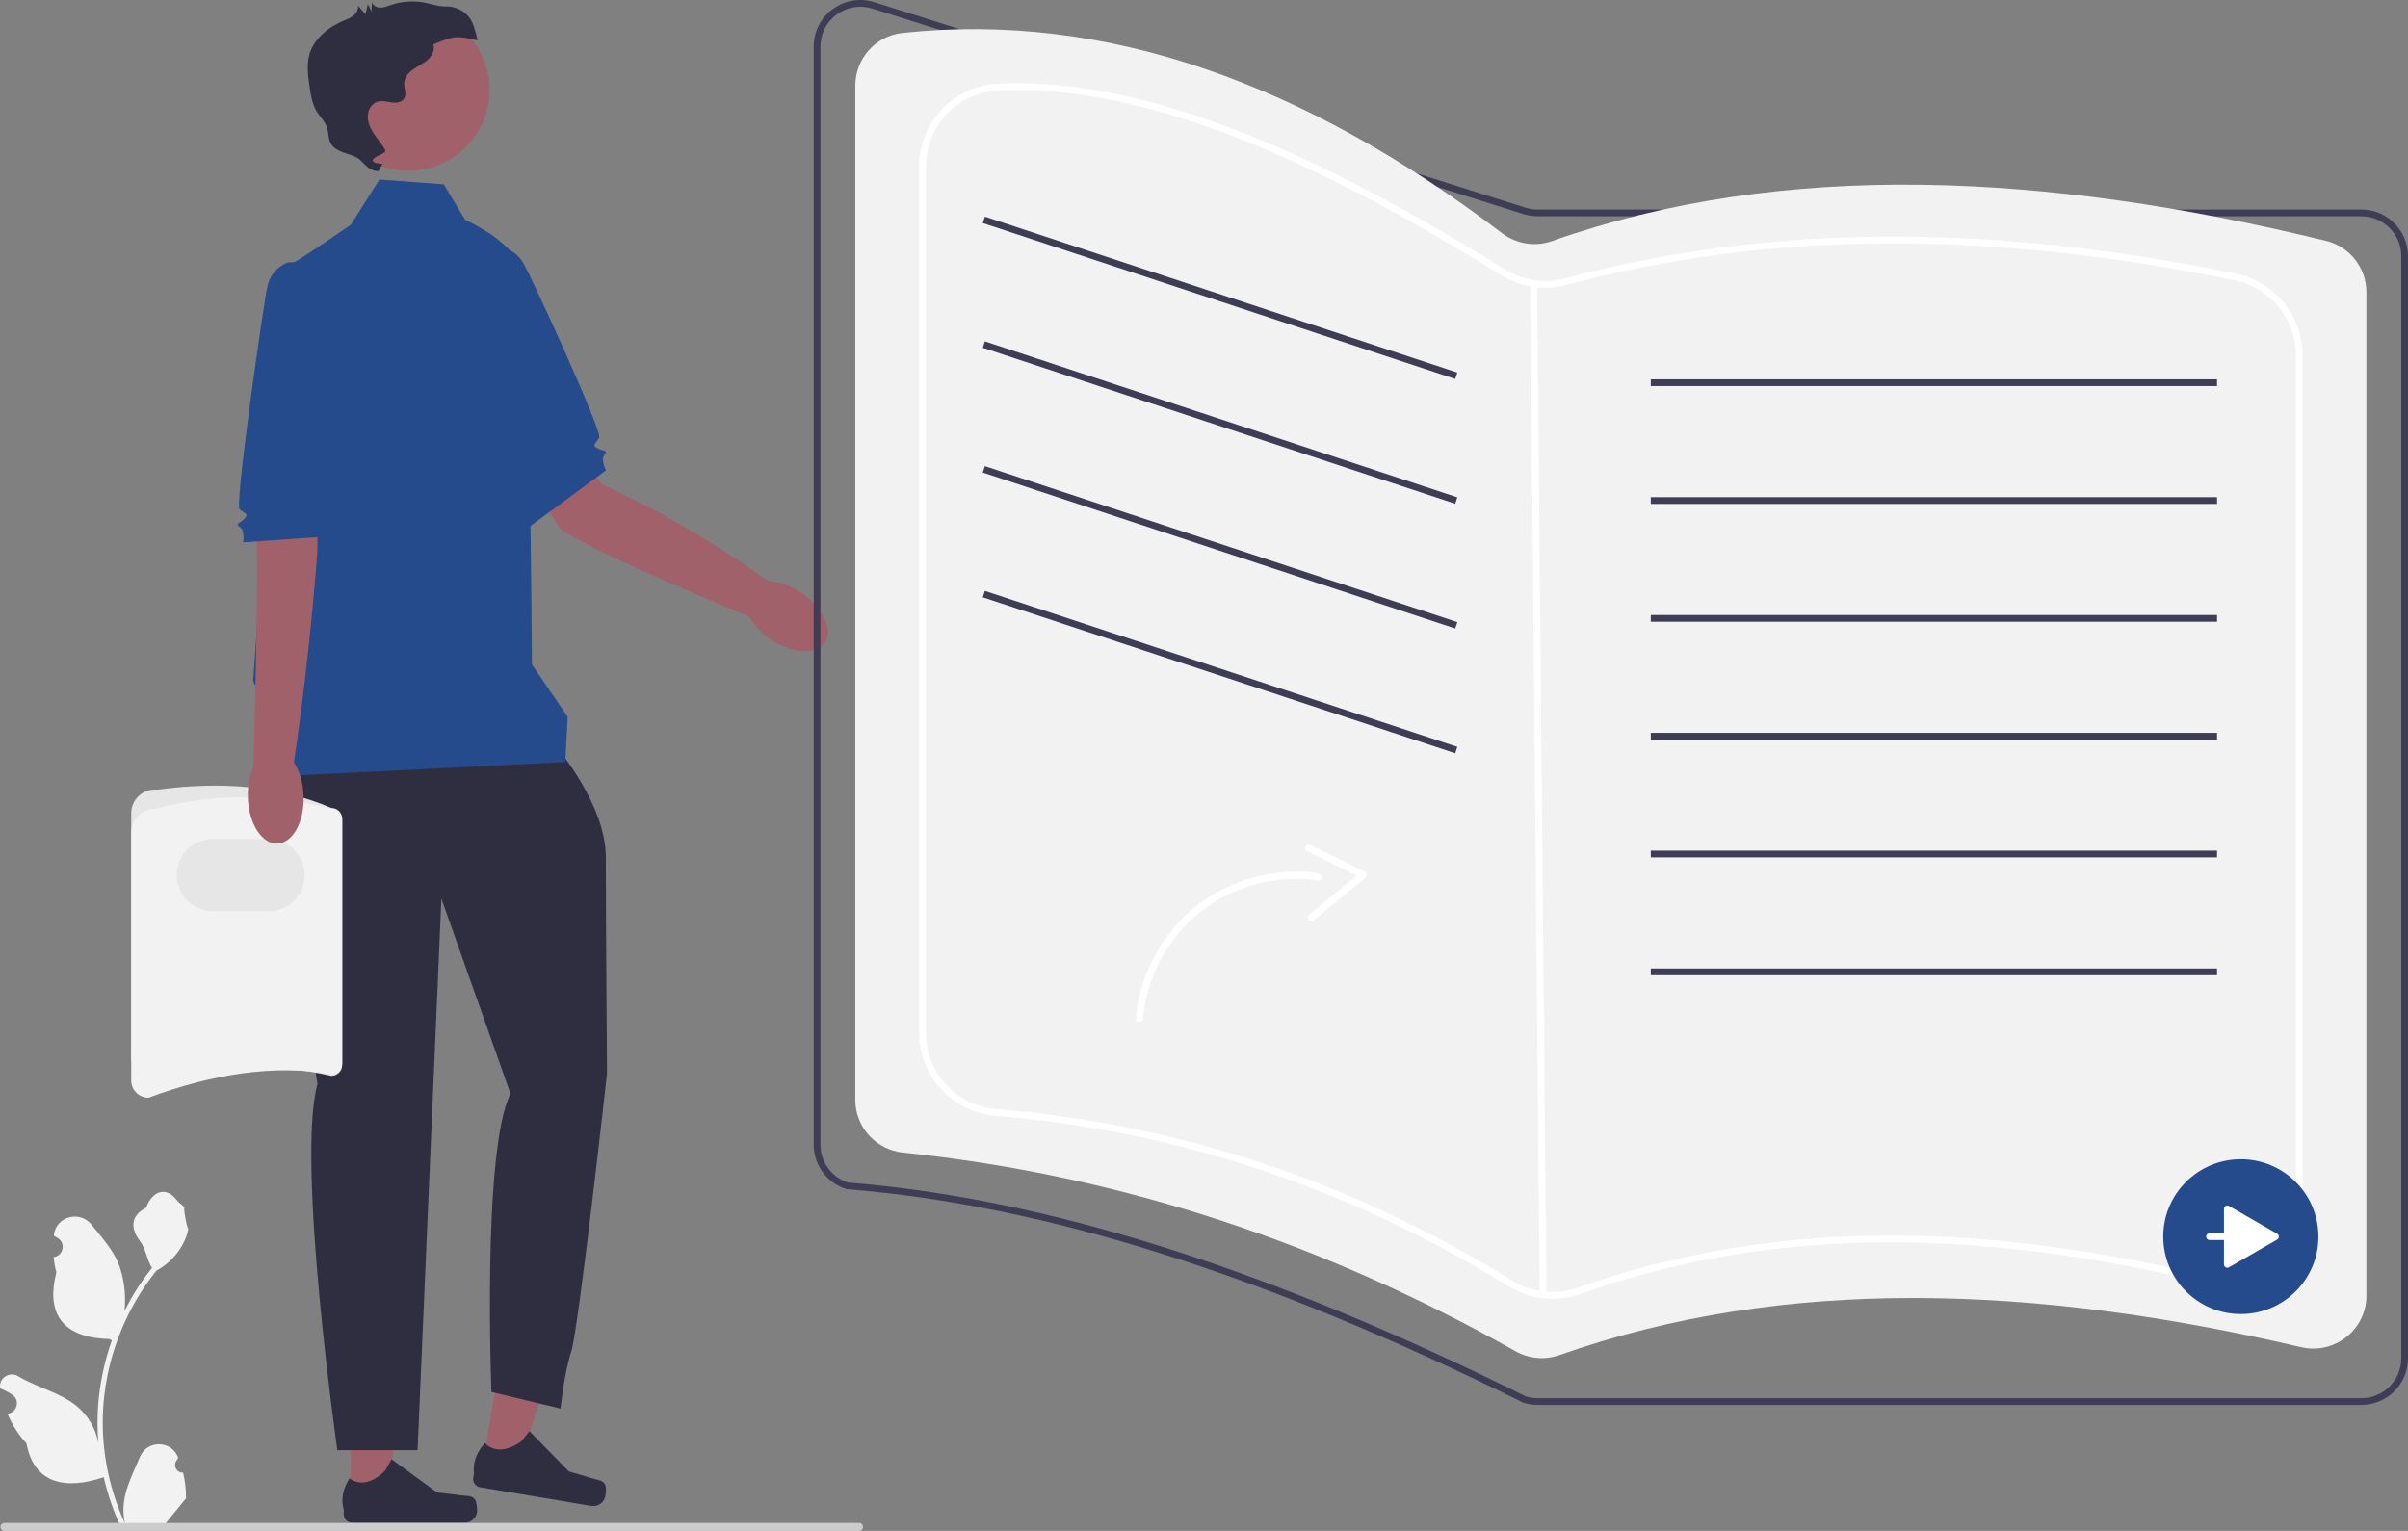 <svg width="239" height="152" viewBox="0 0 239 152" fill="none" xmlns="http://www.w3.org/2000/svg">
<rect x="0" y="0" width="239" height="152" fill="#808080" stroke="none"/>
<g clip-path="url(#clip0_73_195)">
<path d="M50.716 35.795L59.755 48.108C59.755 48.108 67.461 51.342 76.468 57.835L74.312 61.194C74.312 61.194 59.445 55.119 55.641 52.552L48.694 41.684L50.716 35.795Z" fill="#A0616A"/>
<path d="M81.873 63.799C82.736 62.54 81.711 60.343 79.585 58.893C77.459 57.444 75.037 57.289 74.174 58.549C73.311 59.809 74.335 62.005 76.462 63.455C78.588 64.905 81.01 65.059 81.873 63.799Z" fill="#A0616A"/>
<path d="M46.297 25.284L49.255 24.446C49.255 24.446 50.977 24.45 51.949 26.137C52.92 27.825 59.798 42.873 59.472 43.456C59.146 44.039 58.691 44.168 59.275 44.493C59.859 44.819 60.394 44.654 59.996 45.141C59.598 45.629 60.148 46.7 60.148 46.7L52.56 52.286L46.297 25.284V25.284Z" fill="#264B8D"/>
<path d="M34.821 149.023L38.43 149.023L40.146 135.132L34.82 135.132L34.821 149.023Z" fill="#A0616A"/>
<path d="M47.185 148.941C47.297 149.13 47.357 149.739 47.357 149.959C47.357 150.634 46.808 151.181 46.132 151.181H34.956C34.494 151.181 34.12 150.808 34.12 150.347V149.883C34.12 149.883 33.567 148.488 34.706 146.768C34.706 146.768 36.12 148.114 38.234 146.005L38.858 144.878L43.37 148.171L45.871 148.478C46.419 148.546 46.904 148.468 47.185 148.941V148.941Z" fill="#2F2E41"/>
<path d="M47.882 145.513L51.441 146.11L55.441 132.695L50.188 131.814L47.882 145.513Z" fill="#A0616A"/>
<path d="M60.089 147.477C60.169 147.681 60.126 148.292 60.09 148.509C59.978 149.175 59.346 149.624 58.679 149.512L47.657 147.664C47.202 147.588 46.895 147.158 46.971 146.703L47.049 146.246C47.049 146.246 46.735 144.778 48.143 143.27C48.143 143.27 49.315 144.832 51.75 143.101L52.552 142.093L56.455 146.087L58.87 146.803C59.399 146.96 59.89 146.964 60.089 147.477H60.089Z" fill="#2F2E41"/>
<path d="M55.28 74.236C55.28 74.236 60.129 79.901 60.129 85.094C60.129 90.286 60.247 106.598 60.247 106.598C60.247 106.598 57.409 132.063 56.699 134.187C55.99 136.311 55.635 139.852 55.635 139.852L48.776 138.2C48.776 138.2 47.83 114.243 50.668 108.578L43.809 89.224L41.444 143.982H33.481C33.481 143.982 29.381 115.187 31.51 107.634C31.51 107.634 26.779 78.839 27.962 77.187C29.145 75.534 55.28 74.236 55.28 74.236Z" fill="#2F2E41"/>
<path d="M37.659 17.826L44.045 18.298L46.174 21.839C46.174 21.839 51.141 23.963 51.851 27.031C52.56 30.1 52.797 65.976 52.797 65.976L56.345 71.168L56.108 75.653L27.726 77.069V72.757L25.124 67.628C25.124 67.628 27.962 26.559 28.672 26.323C29.381 26.087 34.821 22.311 34.821 22.311L37.659 17.826V17.826Z" fill="#264B8D"/>
<path d="M40.55 16.948C44.991 16.948 48.591 13.355 48.591 8.923C48.591 4.491 44.991 0.898 40.55 0.898C36.108 0.898 32.508 4.491 32.508 8.923C32.508 13.355 36.108 16.948 40.55 16.948Z" fill="#A0616A"/>
<path d="M46.973 2.469C46.564 1.311 45.429 0.608 44.199 0.636C44.146 0.637 44.094 0.636 44.043 0.634C43.423 0.609 42.828 0.398 42.221 0.274C41.089 0.043 39.895 0.12 38.802 0.495C38.462 0.612 38.122 0.758 37.763 0.758C37.404 0.758 37.012 0.562 36.925 0.214C36.904 0.529 36.883 0.844 36.862 1.158C36.746 0.904 36.629 0.649 36.512 0.394L36.278 1.41L35.528 0.561C35.595 0.935 35.376 1.312 35.08 1.552C34.784 1.791 34.419 1.923 34.068 2.072C32.556 2.716 31.135 3.855 30.7 5.437C30.424 6.437 30.568 7.497 30.714 8.524C30.843 9.431 30.983 10.37 31.478 11.142C31.794 11.637 32.251 12.054 32.444 12.609C32.624 13.126 32.556 13.719 32.812 14.203C33.068 14.69 33.599 14.965 34.118 15.15C34.637 15.335 35.189 15.466 35.636 15.787C36.083 16.109 36.602 17.036 37.575 16.986L37.89 16.397C38.213 16.134 37.016 16.342 37.004 15.926C36.991 15.51 38.444 15.253 38.238 14.891C37.922 14.336 37.495 13.853 37.139 13.322C36.724 12.702 36.396 11.977 36.54 11.22C36.596 10.925 36.734 10.647 36.944 10.433C37.551 9.816 38.227 10.087 38.885 10.176C39.338 10.236 39.879 10.166 40.114 9.775C40.389 9.317 40.083 8.735 40.12 8.203C40.16 7.639 40.588 7.176 41.054 6.854C41.521 6.533 42.05 6.298 42.469 5.918C42.889 5.537 43.187 4.943 43.005 4.408C44.992 3.582 45.297 3.504 47.39 4.007C47.29 3.485 47.15 2.97 46.973 2.469L46.973 2.469Z" fill="#2F2E41"/>
<path d="M13.024 105.106V80.748C13.024 80.079 13.309 79.44 13.807 78.993C14.304 78.546 14.971 78.33 15.637 78.4C21.806 77.572 27.616 77.966 32.882 80.215C33.478 80.215 33.963 80.699 33.963 81.294V105.737C33.963 106.333 33.478 106.817 32.882 106.817C27.085 105.46 20.972 105.813 14.738 106.817C13.793 106.817 13.024 106.049 13.024 105.106Z" fill="#E6E6E6"/>
<path d="M13.024 107.274V82.658C13.024 81.357 14.085 80.298 15.389 80.298C21.288 78.757 27.119 78.755 32.882 80.298C33.478 80.298 33.963 80.782 33.963 81.377V105.57C33.963 106.165 33.479 106.648 32.884 106.65C27.202 105.663 21.116 106.624 14.738 108.985C13.793 108.985 13.024 108.217 13.024 107.274Z" fill="#F2F2F2"/>
<path d="M26.645 90.47H21.129C19.148 90.47 17.537 88.862 17.537 86.885C17.537 84.908 19.148 83.3 21.129 83.3H26.645C28.626 83.3 30.238 84.908 30.238 86.885C30.238 88.862 28.626 90.47 26.645 90.47Z" fill="#E6E6E6"/>
<path d="M31.701 42.123L31.49 54.832C31.49 54.832 30.816 64.736 29.142 75.882L25.154 76.136C25.154 76.136 25.644 58.733 25.465 54.154L25.748 43.983L31.701 42.123H31.701Z" fill="#A0616A"/>
<path d="M27.525 83.759C29.053 83.707 30.221 81.583 30.133 79.015C30.046 76.447 28.736 74.407 27.208 74.459C25.68 74.511 24.512 76.635 24.6 79.203C24.687 81.771 25.997 83.811 27.525 83.759Z" fill="#A0616A"/>
<path d="M31.639 25.943L28.566 26.055C28.566 26.055 26.929 26.587 26.525 28.491C26.121 30.395 23.29 50.101 23.78 50.556C24.27 51.01 24.742 50.993 24.287 51.482C23.831 51.971 23.272 51.978 23.801 52.32C24.33 52.661 24.137 53.849 24.137 53.849L32.635 53.249L31.639 25.943Z" fill="#264B8D"/>
<path d="M234.37 139.486H152.615C152.14 139.486 151.671 139.414 151.219 139.271L151.171 139.252C125.571 126.556 103.623 119.627 84.071 118.068L83.997 118.053C82.063 117.443 80.764 115.672 80.764 113.648V4.624C80.764 3.135 81.454 1.777 82.657 0.897C83.861 0.017 85.367 -0.229 86.79 0.219L151.421 20.619C151.808 20.742 152.209 20.803 152.615 20.803H234.37C236.923 20.803 239 22.876 239 25.424V134.866C239 137.414 236.923 139.486 234.37 139.486ZM151.445 138.642C151.824 138.758 152.218 138.818 152.615 138.818H234.37C236.554 138.818 238.33 137.045 238.33 134.866V25.424C238.33 23.244 236.554 21.472 234.37 21.472H152.615C152.141 21.472 151.671 21.399 151.219 21.257L86.588 0.856C85.371 0.472 84.082 0.684 83.053 1.436C82.024 2.189 81.433 3.351 81.433 4.624V113.648C81.433 115.367 82.529 116.872 84.164 117.405C103.786 118.976 125.795 125.923 151.445 138.642H151.445Z" fill="#3F3D56"/>
<path d="M154.798 134.535C177.089 126.664 201.957 127.567 228.376 133.75C231.693 134.526 234.872 132.034 234.872 128.635V29.018C234.872 26.599 233.22 24.484 230.865 23.91C202.996 17.109 176.964 15.857 154.023 23.939C152.342 24.531 150.477 24.21 149.059 23.133C129.727 8.448 109.942 1.085 89.567 3.271C86.902 3.557 84.891 5.824 84.891 8.499V109.202C84.891 111.899 86.936 114.153 89.623 114.432C111.554 116.708 131.706 123.607 150.448 134.171C151.775 134.919 153.361 135.042 154.798 134.535Z" fill="#F2F2F2"/>
<path d="M154.082 128.949C152.564 128.949 151.069 128.533 149.751 127.717C134.011 117.962 116.863 112.263 98.784 110.779C94.545 110.431 91.225 106.823 91.225 102.565V16.548C91.225 12.133 94.656 8.516 99.036 8.313C112.199 7.7 128.182 13.558 149.332 26.742C151.122 27.857 153.297 28.188 155.302 27.651C175.402 22.267 197.191 22.11 221.915 27.17C225.753 27.956 228.539 31.356 228.539 35.254V119.214C228.539 121.748 227.397 124.102 225.406 125.671C223.4 127.252 220.819 127.819 218.325 127.226C194.937 121.671 174.853 122.072 156.926 128.454C155.995 128.786 155.034 128.949 154.082 128.949ZM100.915 8.938C100.292 8.938 99.677 8.952 99.067 8.981C95.045 9.167 91.894 12.491 91.894 16.548V102.565C91.894 106.478 94.945 109.793 98.839 110.113C117.025 111.606 134.273 117.337 150.104 127.149C152.074 128.37 154.479 128.616 156.701 127.825L156.814 128.139L156.701 127.825C174.753 121.398 194.962 120.99 218.48 126.576C220.774 127.121 223.147 126.6 224.991 125.146C226.82 123.704 227.869 121.542 227.869 119.214V35.254C227.869 31.672 225.309 28.547 221.78 27.825C197.161 22.785 175.473 22.94 155.475 28.297C153.291 28.881 150.924 28.521 148.978 27.309C128.934 14.815 113.585 8.938 100.915 8.938Z" fill="white"/>
<path d="M152.562 28.15L151.892 28.156L152.824 128.796L153.493 128.79L152.562 28.15Z" fill="white"/>
<path d="M97.753 21.508L97.543 22.143L144.434 37.626L144.644 36.991L97.753 21.508Z" fill="#3F3D56"/>
<path d="M97.753 33.895L97.543 34.529L144.434 50.012L144.644 49.378L97.753 33.895Z" fill="#3F3D56"/>
<path d="M97.753 46.282L97.543 46.916L144.434 62.399L144.644 61.765L97.753 46.282Z" fill="#3F3D56"/>
<path d="M97.753 58.667L97.543 59.302L144.434 74.785L144.644 74.15L97.753 58.667Z" fill="#3F3D56"/>
<path d="M220.047 37.663H163.847V38.331H220.047V37.663Z" fill="#3F3D56"/>
<path d="M220.047 49.361H163.847V50.03H220.047V49.361Z" fill="#3F3D56"/>
<path d="M220.047 61.059H163.847V61.727H220.047V61.059Z" fill="#3F3D56"/>
<path d="M220.047 72.758H163.847V73.426H220.047V72.758Z" fill="#3F3D56"/>
<path d="M220.047 84.455H163.847V85.123H220.047V84.455Z" fill="#3F3D56"/>
<path d="M220.047 96.154H163.847V96.823H220.047V96.154Z" fill="#3F3D56"/>
<path d="M18.169 146.208C17.477 146.251 17.095 145.393 17.618 144.893L17.67 144.687C17.663 144.67 17.656 144.654 17.649 144.637C16.95 142.972 14.579 142.984 13.885 144.651C13.27 146.131 12.486 147.613 12.293 149.178C12.206 149.868 12.245 150.572 12.399 151.249C10.956 148.105 10.197 144.671 10.197 141.218C10.197 140.35 10.245 139.483 10.342 138.617C10.422 137.909 10.532 137.206 10.675 136.509C11.447 132.74 13.119 129.151 15.53 126.153C16.69 125.521 17.657 124.532 18.24 123.347C18.45 122.92 18.615 122.46 18.692 121.992C18.561 122.009 18.195 120.004 18.294 119.881C18.111 119.603 17.782 119.464 17.581 119.193C16.582 117.842 15.206 118.078 14.488 119.914C12.954 120.686 12.939 121.968 13.88 123.201C14.479 123.985 14.562 125.046 15.087 125.886C15.033 125.955 14.977 126.022 14.923 126.091C13.931 127.36 13.074 128.724 12.351 130.157C12.555 128.564 12.253 126.645 11.739 125.409C11.154 123.999 10.056 122.812 9.09 121.594C7.93 120.131 5.55 120.769 5.345 122.624C5.343 122.642 5.341 122.66 5.339 122.678C5.483 122.759 5.624 122.845 5.761 122.936C6.544 123.453 6.274 124.665 5.345 124.807L5.324 124.811C5.376 125.327 5.465 125.838 5.595 126.341C4.355 131.125 7.031 132.867 10.852 132.945C10.937 132.988 11.019 133.032 11.103 133.073C10.716 134.16 10.407 135.276 10.178 136.407C9.972 137.406 9.829 138.416 9.749 139.431C9.65 140.711 9.658 141.997 9.767 143.275L9.76 143.229C9.485 141.822 8.72 140.508 7.608 139.597C5.952 138.239 3.612 137.74 1.826 136.648C0.966 136.123 -0.136 136.802 0.014 137.797L0.021 137.845C0.287 137.952 0.547 138.078 0.798 138.218C0.941 138.299 1.082 138.385 1.219 138.475C2.002 138.992 1.732 140.204 0.803 140.347L0.782 140.35C0.767 140.352 0.754 140.355 0.739 140.357C1.196 141.438 1.831 142.442 2.627 143.307C3.402 147.483 6.731 147.879 10.292 146.663H10.294C10.684 148.355 11.252 150.009 11.983 151.584H18.018C18.039 151.517 18.059 151.448 18.078 151.381C17.52 151.416 16.958 151.383 16.409 151.282C16.856 150.734 17.304 150.181 17.752 149.633C17.762 149.622 17.771 149.611 17.78 149.601C18.007 149.32 18.236 149.042 18.463 148.761L18.463 148.761C18.477 147.899 18.374 147.041 18.169 146.208L18.169 146.208Z" fill="#F2F2F2"/>
<path d="M85.659 151.603C85.659 151.823 85.482 152 85.261 152H0.445C0.224 152 0.047 151.823 0.047 151.603C0.047 151.382 0.224 151.205 0.445 151.205H85.261C85.482 151.205 85.659 151.382 85.659 151.603Z" fill="#CCCCCC"/>
<path d="M222.407 130.464C226.661 130.464 230.109 127.023 230.109 122.778C230.109 118.534 226.661 115.093 222.407 115.093C218.154 115.093 214.706 118.534 214.706 122.778C214.706 127.023 218.154 130.464 222.407 130.464Z" fill="#264B8D"/>
<path d="M226.014 122.489L221.235 119.736C221.012 119.607 220.733 119.768 220.733 120.025V122.445H219.299C219.115 122.445 218.965 122.594 218.965 122.779C218.965 122.963 219.115 123.113 219.299 123.113H220.733V125.532C220.733 125.79 221.012 125.95 221.235 125.822L226.014 123.068C226.237 122.939 226.237 122.618 226.014 122.489Z" fill="white"/>
<path d="M112.735 101.114C113.035 97.689 114.46 94.417 116.741 91.842C118.962 89.334 121.999 87.614 125.273 86.912C127.101 86.521 128.995 86.445 130.846 86.709C131.289 86.772 131.277 87.474 130.829 87.41C127.679 86.961 124.422 87.509 121.591 88.961C118.69 90.449 116.367 92.87 114.932 95.788C114.112 97.457 113.6 99.279 113.438 101.131C113.399 101.579 112.696 101.565 112.735 101.114Z" fill="white"/>
<path d="M130.066 83.892L135.478 86.557C135.675 86.654 135.708 86.974 135.54 87.112L130.417 91.338C130.07 91.624 129.582 91.119 129.932 90.83L135.055 86.604L135.117 87.159L129.705 84.494C129.298 84.294 129.663 83.694 130.066 83.892Z" fill="white"/>
</g>
<defs>
<clipPath id="clip0_73_195">
<rect width="239" height="152" fill="white"/>
</clipPath>
</defs>
</svg>
